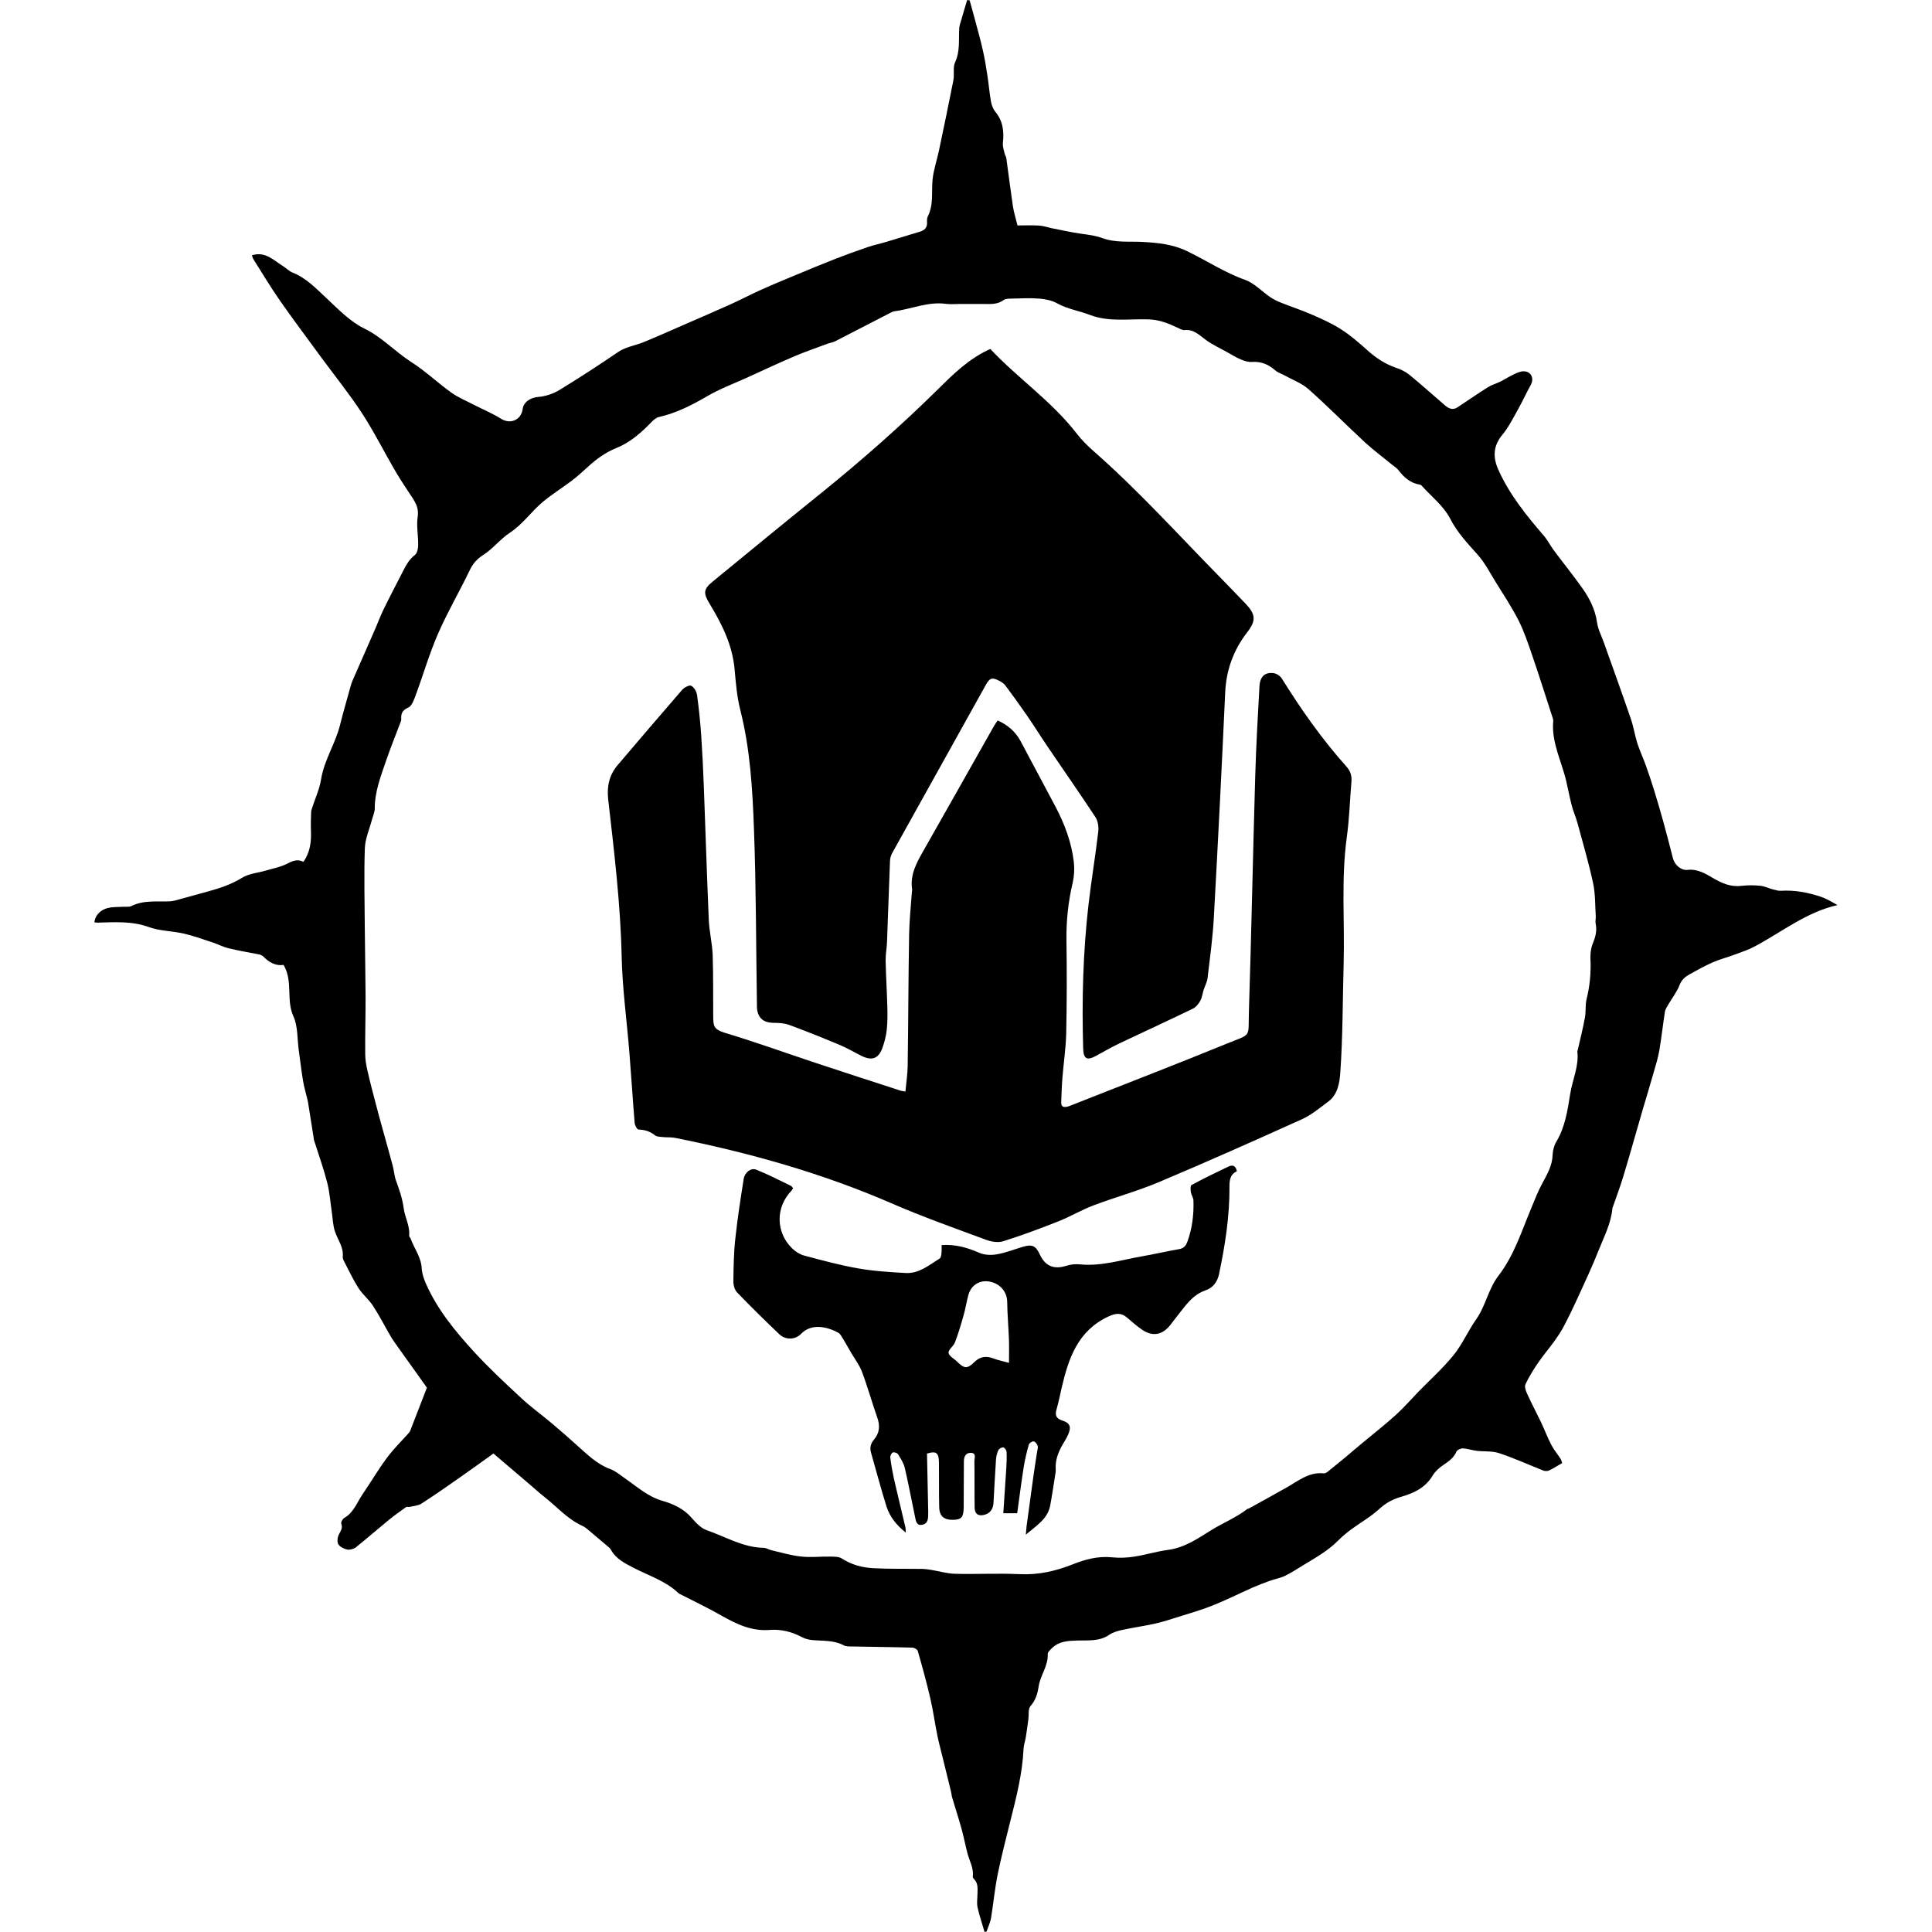 <!-- Generated by IcoMoon.io -->
<svg version="1.1" xmlns="http://www.w3.org/2000/svg" width="32" height="32" viewBox="0 0 32 32">
<title>allies-legions-of-nagash</title>
<path d="M15.877 5.033v0.002c-0.069 0-0.139 0.008-0.207-0.002-0.299-0.042-0.572 0.087-0.86 0.123-0.020 0.003-0.041 0.013-0.060 0.024-0.305 0.156-0.608 0.315-0.914 0.471-0.041 0.021-0.090 0.027-0.134 0.044-0.182 0.068-0.367 0.131-0.546 0.207-0.262 0.112-0.52 0.233-0.779 0.351-0.227 0.103-0.463 0.19-0.675 0.316-0.252 0.147-0.506 0.274-0.791 0.339-0.045 0.011-0.087 0.049-0.121 0.083-0.169 0.177-0.357 0.34-0.58 0.429-0.189 0.077-0.338 0.188-0.482 0.321-0.085 0.079-0.171 0.154-0.263 0.225-0.158 0.119-0.328 0.224-0.479 0.351-0.189 0.16-0.33 0.369-0.544 0.509-0.155 0.102-0.275 0.26-0.431 0.361-0.105 0.068-0.174 0.139-0.228 0.252-0.17 0.355-0.371 0.697-0.528 1.058-0.143 0.327-0.242 0.672-0.366 1.007-0.029 0.079-0.064 0.187-0.126 0.215-0.101 0.045-0.124 0.102-0.117 0.194 0.001 0.018-0.007 0.035-0.013 0.052-0.079 0.209-0.163 0.417-0.236 0.628-0.088 0.26-0.19 0.516-0.19 0.797 0 0.063-0.030 0.126-0.047 0.189-0.041 0.156-0.111 0.312-0.117 0.469-0.015 0.438-0.004 0.877-0.001 1.315 0.003 0.38 0.011 0.76 0.013 1.14 0.001 0.318-0.009 0.636-0.006 0.953 0 0.096 0.018 0.194 0.040 0.289 0.043 0.191 0.094 0.381 0.144 0.57 0.029 0.114 0.060 0.228 0.092 0.342 0.059 0.216 0.122 0.432 0.179 0.648 0.022 0.084 0.027 0.172 0.056 0.253 0.054 0.148 0.105 0.29 0.126 0.453 0.019 0.149 0.106 0.293 0.091 0.456-0.002 0.015 0.018 0.031 0.024 0.048 0.060 0.165 0.175 0.308 0.184 0.494 0.005 0.084 0.034 0.171 0.068 0.249 0.19 0.433 0.488 0.793 0.802 1.136 0.245 0.267 0.513 0.516 0.779 0.763 0.158 0.147 0.335 0.274 0.5 0.413 0.14 0.117 0.278 0.239 0.415 0.362 0.172 0.153 0.335 0.318 0.56 0.401 0.086 0.032 0.16 0.095 0.237 0.149 0.201 0.139 0.38 0.305 0.628 0.377 0.173 0.050 0.345 0.127 0.474 0.273 0.073 0.083 0.157 0.177 0.255 0.212 0.312 0.107 0.602 0.287 0.945 0.293 0.045 0.001 0.088 0.030 0.134 0.041 0.162 0.037 0.322 0.086 0.486 0.103 0.16 0.018 0.324-0.002 0.486 0.001 0.064 0.002 0.139-0.001 0.188 0.031 0.16 0.103 0.336 0.151 0.519 0.161 0.271 0.015 0.544 0.008 0.816 0.012 0.050 0.001 0.101 0.009 0.151 0.017 0.132 0.022 0.261 0.061 0.394 0.064 0.355 0.009 0.712-0.011 1.066 0.006 0.309 0.015 0.595-0.050 0.878-0.162 0.209-0.083 0.422-0.141 0.653-0.117 0.121 0.013 0.246 0.007 0.366-0.011 0.189-0.029 0.373-0.087 0.562-0.112 0.279-0.037 0.497-0.192 0.727-0.334 0.192-0.117 0.403-0.203 0.583-0.342 0.008-0.006 0.021-0.006 0.031-0.011 0.204-0.113 0.409-0.226 0.613-0.341 0.195-0.109 0.373-0.264 0.621-0.24 0.022 0.003 0.049-0.011 0.068-0.026 0.104-0.083 0.207-0.169 0.31-0.253 0.094-0.079 0.186-0.159 0.281-0.237 0.18-0.15 0.366-0.295 0.539-0.452 0.131-0.118 0.247-0.253 0.371-0.381 0.196-0.201 0.407-0.39 0.584-0.608 0.146-0.18 0.24-0.402 0.374-0.592 0.16-0.226 0.2-0.504 0.374-0.729 0.256-0.333 0.383-0.742 0.545-1.128 0.056-0.136 0.11-0.275 0.181-0.404 0.079-0.147 0.162-0.288 0.167-0.463 0.003-0.073 0.023-0.155 0.061-0.218 0.147-0.246 0.187-0.523 0.231-0.796 0.037-0.234 0.146-0.456 0.118-0.7-0.002-0.010 0.005-0.020 0.008-0.031 0.040-0.177 0.085-0.352 0.117-0.53 0.019-0.099 0.004-0.205 0.027-0.302 0.054-0.219 0.076-0.44 0.065-0.665-0.004-0.086 0.005-0.177 0.037-0.255 0.045-0.111 0.075-0.217 0.049-0.336-0.008-0.038 0.004-0.080 0.002-0.12-0.012-0.183-0.006-0.371-0.044-0.548-0.072-0.335-0.169-0.665-0.259-0.997-0.026-0.097-0.069-0.19-0.094-0.287-0.035-0.133-0.060-0.268-0.091-0.402-0.077-0.332-0.248-0.644-0.217-0.999 0.003-0.027-0.010-0.057-0.019-0.085-0.11-0.34-0.218-0.681-0.334-1.019-0.066-0.192-0.131-0.386-0.222-0.566-0.113-0.221-0.252-0.43-0.383-0.642-0.093-0.151-0.176-0.313-0.292-0.443-0.169-0.19-0.338-0.366-0.458-0.601-0.107-0.207-0.311-0.366-0.473-0.546-0.006-0.008-0.018-0.013-0.028-0.015-0.153-0.025-0.26-0.115-0.351-0.236-0.029-0.040-0.076-0.066-0.115-0.099-0.148-0.122-0.304-0.237-0.444-0.366-0.314-0.291-0.615-0.597-0.935-0.881-0.113-0.1-0.266-0.155-0.401-0.23-0.049-0.027-0.108-0.044-0.149-0.081-0.112-0.098-0.234-0.15-0.387-0.139-0.060 0.005-0.126-0.017-0.184-0.042-0.083-0.035-0.16-0.083-0.238-0.127-0.115-0.064-0.236-0.119-0.34-0.196-0.109-0.079-0.2-0.179-0.352-0.163-0.039 0.004-0.082-0.023-0.121-0.041-0.15-0.071-0.297-0.13-0.473-0.136-0.326-0.012-0.656 0.049-0.978-0.075-0.176-0.068-0.366-0.095-0.536-0.189-0.087-0.049-0.196-0.072-0.297-0.080-0.155-0.012-0.312-0.004-0.468 0-0.042 0.001-0.094 0.001-0.125 0.024-0.096 0.071-0.203 0.067-0.313 0.065-0.145-0.002-0.29 0-0.435 0zM4.698 15.982c-0.132 0.020-0.241-0.042-0.337-0.139-0.017-0.017-0.043-0.029-0.067-0.034-0.168-0.034-0.338-0.061-0.504-0.102-0.094-0.022-0.18-0.068-0.271-0.098-0.157-0.052-0.314-0.109-0.475-0.146-0.192-0.044-0.399-0.042-0.582-0.109-0.284-0.102-0.569-0.079-0.858-0.072-0.013 0-0.027-0.005-0.041-0.007 0.016-0.127 0.118-0.223 0.266-0.244 0.071-0.010 0.145-0.008 0.216-0.012 0.043-0.003 0.094 0.006 0.129-0.011 0.206-0.103 0.426-0.070 0.642-0.079 0.059-0.003 0.117-0.023 0.176-0.039 0.149-0.040 0.297-0.082 0.447-0.123 0.2-0.054 0.393-0.119 0.574-0.23 0.113-0.069 0.26-0.079 0.391-0.118 0.122-0.036 0.252-0.060 0.362-0.118 0.092-0.049 0.17-0.072 0.26-0.027 0.112-0.159 0.132-0.335 0.124-0.519-0.004-0.098 0-0.196 0.003-0.293 0-0.022 0.004-0.044 0.011-0.064 0.052-0.163 0.127-0.322 0.154-0.489 0.051-0.32 0.236-0.589 0.313-0.897 0.054-0.218 0.118-0.434 0.178-0.652 0.008-0.027 0.016-0.056 0.028-0.082 0.119-0.274 0.241-0.547 0.36-0.821 0.053-0.119 0.097-0.243 0.154-0.359 0.106-0.217 0.219-0.433 0.329-0.647 0.049-0.095 0.099-0.187 0.19-0.257 0.040-0.030 0.056-0.109 0.056-0.167 0.003-0.155-0.031-0.315-0.008-0.466 0.020-0.131-0.025-0.22-0.087-0.316-0.092-0.143-0.19-0.282-0.275-0.429-0.191-0.325-0.359-0.664-0.565-0.979-0.209-0.32-0.452-0.619-0.679-0.929-0.229-0.313-0.461-0.622-0.682-0.939-0.153-0.22-0.29-0.45-0.433-0.676-0.012-0.020-0.018-0.045-0.025-0.064 0.223-0.072 0.361 0.084 0.519 0.181 0.053 0.033 0.097 0.082 0.153 0.104 0.23 0.090 0.392 0.266 0.568 0.429 0.195 0.183 0.39 0.386 0.625 0.5 0.293 0.143 0.506 0.381 0.773 0.552 0.233 0.148 0.437 0.344 0.663 0.506 0.119 0.086 0.259 0.142 0.389 0.21 0.146 0.075 0.299 0.138 0.437 0.225 0.153 0.096 0.333 0.023 0.358-0.162 0.017-0.123 0.14-0.191 0.262-0.2 0.117-0.010 0.242-0.051 0.343-0.112 0.328-0.2 0.651-0.41 0.968-0.626 0.134-0.093 0.29-0.111 0.433-0.17 0.22-0.090 0.437-0.187 0.654-0.282 0.261-0.114 0.524-0.226 0.782-0.343 0.175-0.079 0.344-0.169 0.518-0.246 0.181-0.082 0.364-0.157 0.547-0.233 0.219-0.091 0.438-0.183 0.659-0.269 0.181-0.071 0.364-0.137 0.548-0.2 0.099-0.034 0.202-0.055 0.303-0.085 0.186-0.056 0.373-0.113 0.56-0.17 0.077-0.023 0.126-0.066 0.121-0.155-0.002-0.032-0.002-0.069 0.011-0.096 0.102-0.198 0.059-0.412 0.081-0.62 0.018-0.161 0.072-0.317 0.106-0.477 0.081-0.386 0.162-0.772 0.238-1.16 0.019-0.099-0.011-0.215 0.029-0.3 0.085-0.184 0.056-0.373 0.068-0.561 0.003-0.046 0.020-0.092 0.033-0.136 0.016-0.056 0.033-0.113 0.049-0.169s0.033-0.109 0.049-0.163c0.013 0.002 0.026 0.004 0.041 0.004 0.026 0.097 0.055 0.193 0.080 0.29 0.049 0.182 0.1 0.363 0.141 0.546 0.032 0.14 0.054 0.283 0.076 0.426 0.021 0.139 0.032 0.279 0.057 0.418 0.011 0.058 0.035 0.122 0.073 0.168 0.128 0.154 0.144 0.328 0.124 0.517-0.006 0.056 0.016 0.114 0.028 0.171 0.006 0.027 0.026 0.053 0.029 0.081 0.037 0.265 0.070 0.531 0.109 0.795 0.016 0.104 0.049 0.205 0.076 0.317 0.128 0 0.243-0.005 0.356 0.002 0.072 0.004 0.141 0.029 0.212 0.044 0.119 0.024 0.238 0.049 0.358 0.071 0.16 0.030 0.328 0.037 0.478 0.092 0.22 0.081 0.443 0.052 0.665 0.064 0.253 0.014 0.499 0.037 0.736 0.151 0.324 0.156 0.624 0.356 0.967 0.478 0.151 0.055 0.272 0.188 0.409 0.282 0.056 0.038 0.118 0.070 0.181 0.094 0.174 0.070 0.353 0.128 0.524 0.203 0.165 0.072 0.331 0.147 0.482 0.245 0.154 0.099 0.293 0.222 0.43 0.344 0.14 0.125 0.29 0.225 0.468 0.286 0.078 0.027 0.157 0.063 0.22 0.114 0.199 0.162 0.389 0.334 0.584 0.501 0.065 0.057 0.133 0.097 0.219 0.041 0.169-0.112 0.335-0.227 0.507-0.335 0.060-0.038 0.132-0.056 0.196-0.088 0.076-0.038 0.148-0.084 0.225-0.121 0.051-0.024 0.107-0.052 0.162-0.052 0.128-0.002 0.183 0.115 0.122 0.226-0.074 0.133-0.137 0.273-0.211 0.405-0.081 0.144-0.156 0.296-0.26 0.421-0.154 0.185-0.157 0.376-0.066 0.578 0.184 0.411 0.464 0.757 0.756 1.096 0.061 0.071 0.102 0.156 0.157 0.231 0.16 0.215 0.328 0.423 0.482 0.64 0.119 0.169 0.21 0.351 0.24 0.562 0.016 0.115 0.074 0.224 0.114 0.336 0.15 0.423 0.303 0.844 0.448 1.268 0.044 0.129 0.064 0.267 0.105 0.397 0.041 0.126 0.099 0.248 0.143 0.373 0.050 0.139 0.096 0.28 0.14 0.421 0.055 0.179 0.107 0.358 0.157 0.539 0.053 0.192 0.101 0.384 0.151 0.576 0.028 0.105 0.133 0.201 0.24 0.189 0.162-0.019 0.294 0.059 0.417 0.132 0.154 0.091 0.3 0.155 0.482 0.132 0.101-0.012 0.204-0.011 0.305-0.001 0.072 0.007 0.14 0.041 0.21 0.060 0.044 0.011 0.090 0.026 0.134 0.023 0.224-0.014 0.44 0.027 0.649 0.095 0.099 0.032 0.19 0.086 0.287 0.142-0.516 0.117-0.921 0.446-1.372 0.686-0.101 0.054-0.211 0.090-0.319 0.13-0.124 0.047-0.254 0.080-0.376 0.133-0.132 0.058-0.26 0.13-0.386 0.2-0.071 0.040-0.128 0.088-0.162 0.175-0.046 0.119-0.129 0.223-0.194 0.335-0.020 0.034-0.043 0.071-0.049 0.109-0.033 0.212-0.056 0.426-0.092 0.637-0.022 0.128-0.061 0.253-0.097 0.377-0.058 0.206-0.121 0.409-0.181 0.614-0.106 0.364-0.207 0.728-0.317 1.091-0.052 0.176-0.118 0.347-0.178 0.521-0.001 0.004-0.004 0.006-0.004 0.010-0.021 0.254-0.141 0.476-0.231 0.706-0.104 0.265-0.227 0.523-0.345 0.783-0.072 0.157-0.147 0.313-0.227 0.465-0.045 0.087-0.1 0.168-0.156 0.247-0.088 0.122-0.187 0.237-0.272 0.362-0.078 0.113-0.15 0.23-0.209 0.354-0.019 0.039 0.003 0.106 0.024 0.152 0.073 0.162 0.157 0.319 0.233 0.478 0.059 0.124 0.107 0.253 0.17 0.374 0.042 0.082 0.103 0.154 0.154 0.232 0.011 0.018 0.016 0.040 0.027 0.071-0.073 0.041-0.142 0.087-0.216 0.122-0.025 0.012-0.064 0.013-0.091 0.004-0.245-0.096-0.486-0.207-0.737-0.29-0.116-0.039-0.249-0.024-0.373-0.039-0.076-0.009-0.15-0.036-0.226-0.040-0.036-0.002-0.096 0.025-0.109 0.054-0.045 0.104-0.128 0.161-0.217 0.221-0.068 0.045-0.134 0.105-0.176 0.174-0.122 0.204-0.313 0.293-0.527 0.354-0.133 0.039-0.247 0.099-0.354 0.197-0.142 0.131-0.314 0.228-0.471 0.343-0.075 0.056-0.148 0.117-0.214 0.183-0.169 0.172-0.379 0.287-0.582 0.411-0.099 0.059-0.195 0.124-0.298 0.174-0.083 0.039-0.177 0.055-0.264 0.087-0.092 0.033-0.183 0.068-0.272 0.107-0.222 0.099-0.439 0.207-0.663 0.297-0.18 0.072-0.368 0.126-0.553 0.184-0.132 0.041-0.262 0.085-0.395 0.115-0.182 0.041-0.367 0.066-0.55 0.106-0.073 0.016-0.151 0.037-0.212 0.079-0.162 0.113-0.347 0.091-0.525 0.096-0.154 0.005-0.305 0.009-0.424 0.124-0.030 0.029-0.074 0.069-0.072 0.102 0.008 0.197-0.124 0.351-0.151 0.537-0.017 0.112-0.049 0.227-0.135 0.323-0.041 0.047-0.025 0.145-0.035 0.22-0.014 0.1-0.027 0.2-0.043 0.299-0.011 0.064-0.034 0.127-0.037 0.192-0.019 0.409-0.12 0.802-0.219 1.195-0.073 0.295-0.15 0.589-0.21 0.886-0.048 0.237-0.070 0.478-0.109 0.717-0.013 0.077-0.049 0.15-0.074 0.225-0.011 0.003-0.022 0.005-0.034 0.007-0.040-0.136-0.085-0.271-0.116-0.409-0.015-0.069-0.002-0.145-0.001-0.217 0.001-0.090 0.015-0.182-0.061-0.254-0.010-0.009-0.018-0.027-0.016-0.040 0.016-0.139-0.056-0.257-0.089-0.383-0.036-0.139-0.063-0.279-0.101-0.417-0.047-0.169-0.102-0.335-0.151-0.502-0.011-0.034-0.012-0.072-0.021-0.106-0.045-0.185-0.091-0.371-0.136-0.555-0.031-0.126-0.065-0.251-0.091-0.378-0.041-0.206-0.070-0.413-0.117-0.617-0.061-0.261-0.132-0.519-0.206-0.776-0.007-0.026-0.058-0.054-0.089-0.055-0.329-0.010-0.659-0.012-0.988-0.019-0.050-0.001-0.108 0.003-0.149-0.019-0.164-0.088-0.343-0.071-0.518-0.087-0.064-0.005-0.13-0.024-0.185-0.054-0.165-0.087-0.341-0.128-0.524-0.114-0.302 0.024-0.554-0.099-0.806-0.242-0.21-0.12-0.43-0.224-0.645-0.335-0.022-0.011-0.048-0.021-0.065-0.038-0.21-0.197-0.482-0.282-0.73-0.41-0.147-0.076-0.3-0.149-0.385-0.306-0.007-0.012-0.017-0.024-0.027-0.033-0.117-0.1-0.235-0.2-0.352-0.298-0.026-0.020-0.051-0.043-0.080-0.056-0.261-0.115-0.444-0.334-0.663-0.503-0.063-0.049-0.121-0.103-0.181-0.155-0.211-0.18-0.422-0.359-0.641-0.546-0.196 0.14-0.375 0.27-0.557 0.397-0.21 0.147-0.42 0.294-0.636 0.433-0.054 0.034-0.127 0.038-0.192 0.053-0.020 0.005-0.049-0.005-0.063 0.005-0.099 0.070-0.198 0.14-0.291 0.217-0.181 0.148-0.358 0.303-0.54 0.449-0.036 0.028-0.1 0.045-0.144 0.036-0.054-0.011-0.12-0.044-0.147-0.088-0.023-0.040-0.013-0.115 0.010-0.161 0.028-0.059 0.068-0.104 0.040-0.178-0.009-0.024 0.021-0.080 0.049-0.096 0.153-0.087 0.207-0.248 0.296-0.381 0.138-0.202 0.262-0.414 0.407-0.61 0.107-0.145 0.237-0.273 0.358-0.408 0.011-0.013 0.025-0.028 0.031-0.044 0.093-0.237 0.184-0.473 0.277-0.715-0.17-0.237-0.349-0.487-0.527-0.738-0.031-0.044-0.061-0.089-0.087-0.136-0.094-0.162-0.179-0.329-0.282-0.486-0.069-0.104-0.171-0.185-0.238-0.29-0.091-0.143-0.162-0.297-0.241-0.448-0.011-0.022-0.022-0.049-0.019-0.073 0.015-0.154-0.079-0.272-0.126-0.407-0.037-0.103-0.039-0.219-0.055-0.329-0.025-0.162-0.035-0.328-0.076-0.487-0.056-0.22-0.132-0.434-0.201-0.651-0.005-0.018-0.014-0.034-0.017-0.051-0.034-0.212-0.067-0.424-0.101-0.636-0.004-0.018-0.009-0.034-0.012-0.052-0.024-0.1-0.053-0.199-0.070-0.3-0.028-0.169-0.047-0.339-0.071-0.508-0.026-0.189-0.013-0.395-0.089-0.561-0.124-0.273-0.002-0.579-0.162-0.848z"></path>
<path d="M16.403 5.78c0.451 0.483 1.017 0.864 1.432 1.403 0.084 0.109 0.184 0.207 0.288 0.298 0.729 0.641 1.379 1.361 2.058 2.053 0.151 0.154 0.3 0.309 0.449 0.464 0.169 0.177 0.177 0.282 0.029 0.473-0.228 0.295-0.349 0.624-0.366 0.999-0.057 1.248-0.12 2.497-0.189 3.744-0.019 0.33-0.064 0.659-0.103 0.987-0.008 0.066-0.045 0.13-0.065 0.195-0.019 0.060-0.026 0.127-0.056 0.181-0.029 0.052-0.074 0.108-0.127 0.132-0.404 0.196-0.813 0.383-1.219 0.576-0.128 0.062-0.251 0.132-0.376 0.201-0.154 0.085-0.212 0.054-0.217-0.118-0.024-0.797-0.003-1.593 0.088-2.385 0.047-0.404 0.115-0.807 0.162-1.211 0.009-0.078-0.006-0.176-0.048-0.239-0.258-0.392-0.527-0.776-0.79-1.164-0.119-0.175-0.23-0.355-0.351-0.529-0.113-0.164-0.23-0.326-0.35-0.486-0.024-0.033-0.063-0.057-0.1-0.077-0.117-0.061-0.158-0.051-0.222 0.064-0.519 0.93-1.037 1.86-1.554 2.791-0.021 0.039-0.034 0.087-0.035 0.132-0.018 0.446-0.032 0.892-0.049 1.337-0.004 0.104-0.025 0.207-0.023 0.311 0.005 0.253 0.021 0.505 0.028 0.757 0.004 0.13 0.004 0.262-0.010 0.391-0.011 0.102-0.038 0.205-0.073 0.301-0.065 0.176-0.175 0.212-0.346 0.127-0.117-0.058-0.23-0.126-0.351-0.177-0.279-0.117-0.561-0.23-0.845-0.335-0.084-0.031-0.18-0.034-0.272-0.035-0.153-0.004-0.245-0.080-0.261-0.233-0.002-0.023-0.002-0.046-0.002-0.069-0.015-0.969-0.013-1.939-0.049-2.907-0.024-0.659-0.062-1.321-0.225-1.967-0.056-0.218-0.075-0.448-0.095-0.673-0.035-0.403-0.208-0.752-0.413-1.089-0.11-0.181-0.106-0.244 0.054-0.374 0.594-0.488 1.189-0.976 1.787-1.458 0.671-0.542 1.318-1.111 1.932-1.716 0.26-0.257 0.518-0.516 0.875-0.675z"></path>
<path d="M14.997 18.076c0.013-0.144 0.035-0.283 0.037-0.423 0.011-0.727 0.011-1.454 0.024-2.181 0.004-0.234 0.030-0.467 0.046-0.701 0.001-0.011 0.005-0.023 0.004-0.034-0.041-0.263 0.088-0.472 0.21-0.687 0.382-0.672 0.761-1.345 1.141-2.017 0.019-0.034 0.041-0.064 0.065-0.1 0.167 0.074 0.295 0.184 0.38 0.342 0.192 0.36 0.384 0.719 0.575 1.080 0.154 0.29 0.269 0.596 0.307 0.924 0.013 0.112 0.006 0.233-0.019 0.343-0.075 0.317-0.108 0.635-0.103 0.96 0.007 0.508 0.007 1.016-0.004 1.524-0.005 0.249-0.043 0.496-0.063 0.745-0.011 0.134-0.014 0.268-0.020 0.403-0.004 0.079 0.039 0.091 0.103 0.075 0.011-0.003 0.022-0.005 0.033-0.010 0.869-0.343 1.74-0.679 2.604-1.032 0.423-0.173 0.355-0.086 0.369-0.538 0.041-1.292 0.066-2.585 0.104-3.877 0.014-0.5 0.043-0.998 0.070-1.498 0.008-0.167 0.090-0.245 0.238-0.224 0.048 0.007 0.106 0.046 0.132 0.087 0.32 0.514 0.666 1.006 1.069 1.457 0.068 0.075 0.094 0.155 0.085 0.252-0.026 0.31-0.035 0.622-0.078 0.93-0.094 0.694-0.032 1.39-0.051 2.085-0.017 0.604-0.013 1.209-0.056 1.811-0.011 0.157-0.041 0.358-0.199 0.474-0.139 0.103-0.275 0.218-0.429 0.289-0.792 0.358-1.585 0.711-2.385 1.048-0.35 0.147-0.719 0.247-1.074 0.382-0.197 0.074-0.38 0.184-0.576 0.262-0.303 0.12-0.609 0.234-0.92 0.332-0.084 0.026-0.195 0.009-0.281-0.023-0.526-0.195-1.056-0.382-1.57-0.606-1.155-0.501-2.357-0.838-3.587-1.084-0.064-0.012-0.131-0.006-0.195-0.012-0.045-0.005-0.101-0.004-0.132-0.028-0.083-0.067-0.171-0.094-0.275-0.097-0.023-0.001-0.060-0.069-0.064-0.108-0.032-0.387-0.056-0.775-0.087-1.162-0.042-0.529-0.116-1.057-0.128-1.586-0.019-0.876-0.124-1.742-0.223-2.609-0.025-0.215 0.015-0.405 0.155-0.57 0.354-0.416 0.708-0.832 1.066-1.244 0.035-0.041 0.117-0.087 0.152-0.072 0.047 0.021 0.090 0.095 0.098 0.152 0.031 0.22 0.053 0.442 0.069 0.665 0.019 0.288 0.034 0.576 0.044 0.863 0.028 0.735 0.050 1.469 0.082 2.203 0.009 0.192 0.056 0.381 0.064 0.573 0.011 0.342 0.007 0.684 0.009 1.027 0.002 0.152 0.007 0.209 0.197 0.267 0.5 0.15 0.991 0.328 1.487 0.493 0.474 0.157 0.949 0.311 1.424 0.465 0.018 0.006 0.037 0.006 0.078 0.013z"></path>
<path d="M16.712 22.573c0-0.154 0.004-0.275-0.001-0.395-0.008-0.207-0.026-0.413-0.029-0.621-0.003-0.16-0.117-0.298-0.292-0.33-0.164-0.030-0.305 0.057-0.351 0.223-0.030 0.111-0.047 0.225-0.079 0.336-0.042 0.15-0.087 0.301-0.143 0.448-0.024 0.064-0.112 0.121-0.106 0.174s0.094 0.097 0.144 0.147c0.117 0.117 0.167 0.119 0.285 0.004 0.094-0.092 0.196-0.105 0.316-0.058 0.070 0.027 0.145 0.041 0.255 0.072zM15.354 24.072c0.006 0.306 0.012 0.609 0.019 0.911 0.002 0.042 0.001 0.085 0 0.127-0.002 0.071-0.020 0.132-0.102 0.146-0.089 0.014-0.1-0.059-0.112-0.117-0.058-0.274-0.109-0.55-0.172-0.823-0.019-0.081-0.068-0.158-0.113-0.23-0.013-0.021-0.065-0.038-0.087-0.028s-0.045 0.056-0.041 0.084c0.014 0.114 0.034 0.228 0.058 0.34 0.063 0.274 0.129 0.546 0.193 0.818 0.004 0.018 0.003 0.037 0.006 0.085-0.159-0.127-0.266-0.265-0.32-0.433-0.092-0.292-0.169-0.59-0.254-0.884-0.026-0.085-0.011-0.156 0.047-0.224 0.093-0.109 0.103-0.23 0.054-0.366-0.088-0.25-0.159-0.507-0.252-0.754-0.041-0.113-0.119-0.212-0.18-0.317-0.046-0.079-0.089-0.157-0.136-0.234-0.022-0.035-0.043-0.079-0.076-0.098-0.159-0.088-0.436-0.173-0.619 0.019-0.093 0.098-0.256 0.102-0.355 0.009-0.24-0.228-0.476-0.46-0.704-0.697-0.041-0.043-0.062-0.123-0.061-0.185 0.003-0.235 0.006-0.47 0.032-0.703 0.035-0.332 0.087-0.662 0.139-0.992 0.016-0.106 0.12-0.188 0.207-0.153 0.195 0.078 0.382 0.175 0.571 0.266 0.016 0.007 0.026 0.026 0.041 0.042-0.011 0.016-0.019 0.030-0.028 0.041-0.265 0.274-0.262 0.689 0.012 0.956 0.053 0.051 0.124 0.097 0.194 0.117 0.297 0.079 0.594 0.16 0.895 0.213 0.26 0.046 0.527 0.062 0.792 0.077 0.222 0.012 0.387-0.133 0.562-0.24 0.022-0.013 0.027-0.061 0.030-0.094 0.005-0.044 0.002-0.089 0.002-0.129 0.233-0.015 0.431 0.044 0.628 0.13 0.085 0.036 0.196 0.040 0.29 0.023 0.147-0.026 0.288-0.083 0.432-0.125 0.149-0.044 0.21-0.016 0.275 0.125 0.090 0.197 0.237 0.256 0.442 0.19 0.071-0.022 0.152-0.031 0.226-0.023 0.353 0.035 0.686-0.075 1.025-0.133 0.205-0.036 0.407-0.083 0.612-0.119 0.079-0.013 0.115-0.052 0.142-0.127 0.080-0.221 0.107-0.448 0.099-0.681-0.002-0.047-0.036-0.091-0.043-0.139-0.006-0.038-0.009-0.105 0.011-0.115 0.202-0.109 0.409-0.21 0.616-0.308 0.067-0.031 0.12-0.010 0.135 0.081-0.108 0.046-0.123 0.143-0.122 0.252 0.003 0.491-0.072 0.972-0.173 1.451-0.029 0.134-0.104 0.228-0.226 0.269-0.151 0.052-0.253 0.156-0.348 0.274-0.080 0.098-0.155 0.2-0.234 0.3-0.133 0.169-0.297 0.196-0.474 0.072-0.085-0.059-0.163-0.129-0.242-0.196-0.098-0.084-0.187-0.073-0.305-0.019-0.51 0.235-0.664 0.694-0.778 1.184-0.027 0.116-0.049 0.233-0.082 0.347-0.030 0.098-0.016 0.159 0.092 0.193 0.129 0.040 0.153 0.106 0.099 0.23-0.023 0.053-0.053 0.102-0.083 0.152-0.078 0.132-0.134 0.267-0.124 0.425 0.003 0.038-0.006 0.077-0.012 0.115-0.026 0.162-0.049 0.323-0.079 0.484-0.041 0.222-0.221 0.329-0.404 0.484 0.006-0.069 0.008-0.103 0.012-0.137 0.037-0.274 0.074-0.547 0.112-0.82 0.019-0.137 0.041-0.274 0.062-0.41 0.005-0.034 0.019-0.072 0.010-0.102s-0.040-0.072-0.066-0.075c-0.025-0.004-0.074 0.028-0.081 0.054-0.034 0.122-0.064 0.245-0.084 0.37-0.040 0.253-0.072 0.508-0.108 0.766h-0.23c0.017-0.251 0.034-0.495 0.049-0.74 0.005-0.092 0.010-0.184 0.005-0.276-0.001-0.027-0.031-0.070-0.053-0.074-0.025-0.004-0.071 0.019-0.082 0.044-0.023 0.046-0.036 0.101-0.040 0.154-0.016 0.237-0.028 0.476-0.041 0.714-0.005 0.109-0.056 0.184-0.165 0.207-0.094 0.020-0.147-0.022-0.148-0.122-0.004-0.258 0-0.516-0.004-0.773 0-0.049 0.037-0.131-0.057-0.134-0.087-0.004-0.117 0.064-0.117 0.14-0.002 0.227-0.002 0.454-0.003 0.681 0 0.027 0.001 0.055 0 0.081-0.004 0.163-0.034 0.201-0.165 0.207-0.16 0.005-0.237-0.057-0.241-0.211-0.006-0.246-0.001-0.493-0.004-0.739-0.001-0.162-0.049-0.194-0.194-0.148z"></path>
</svg>
